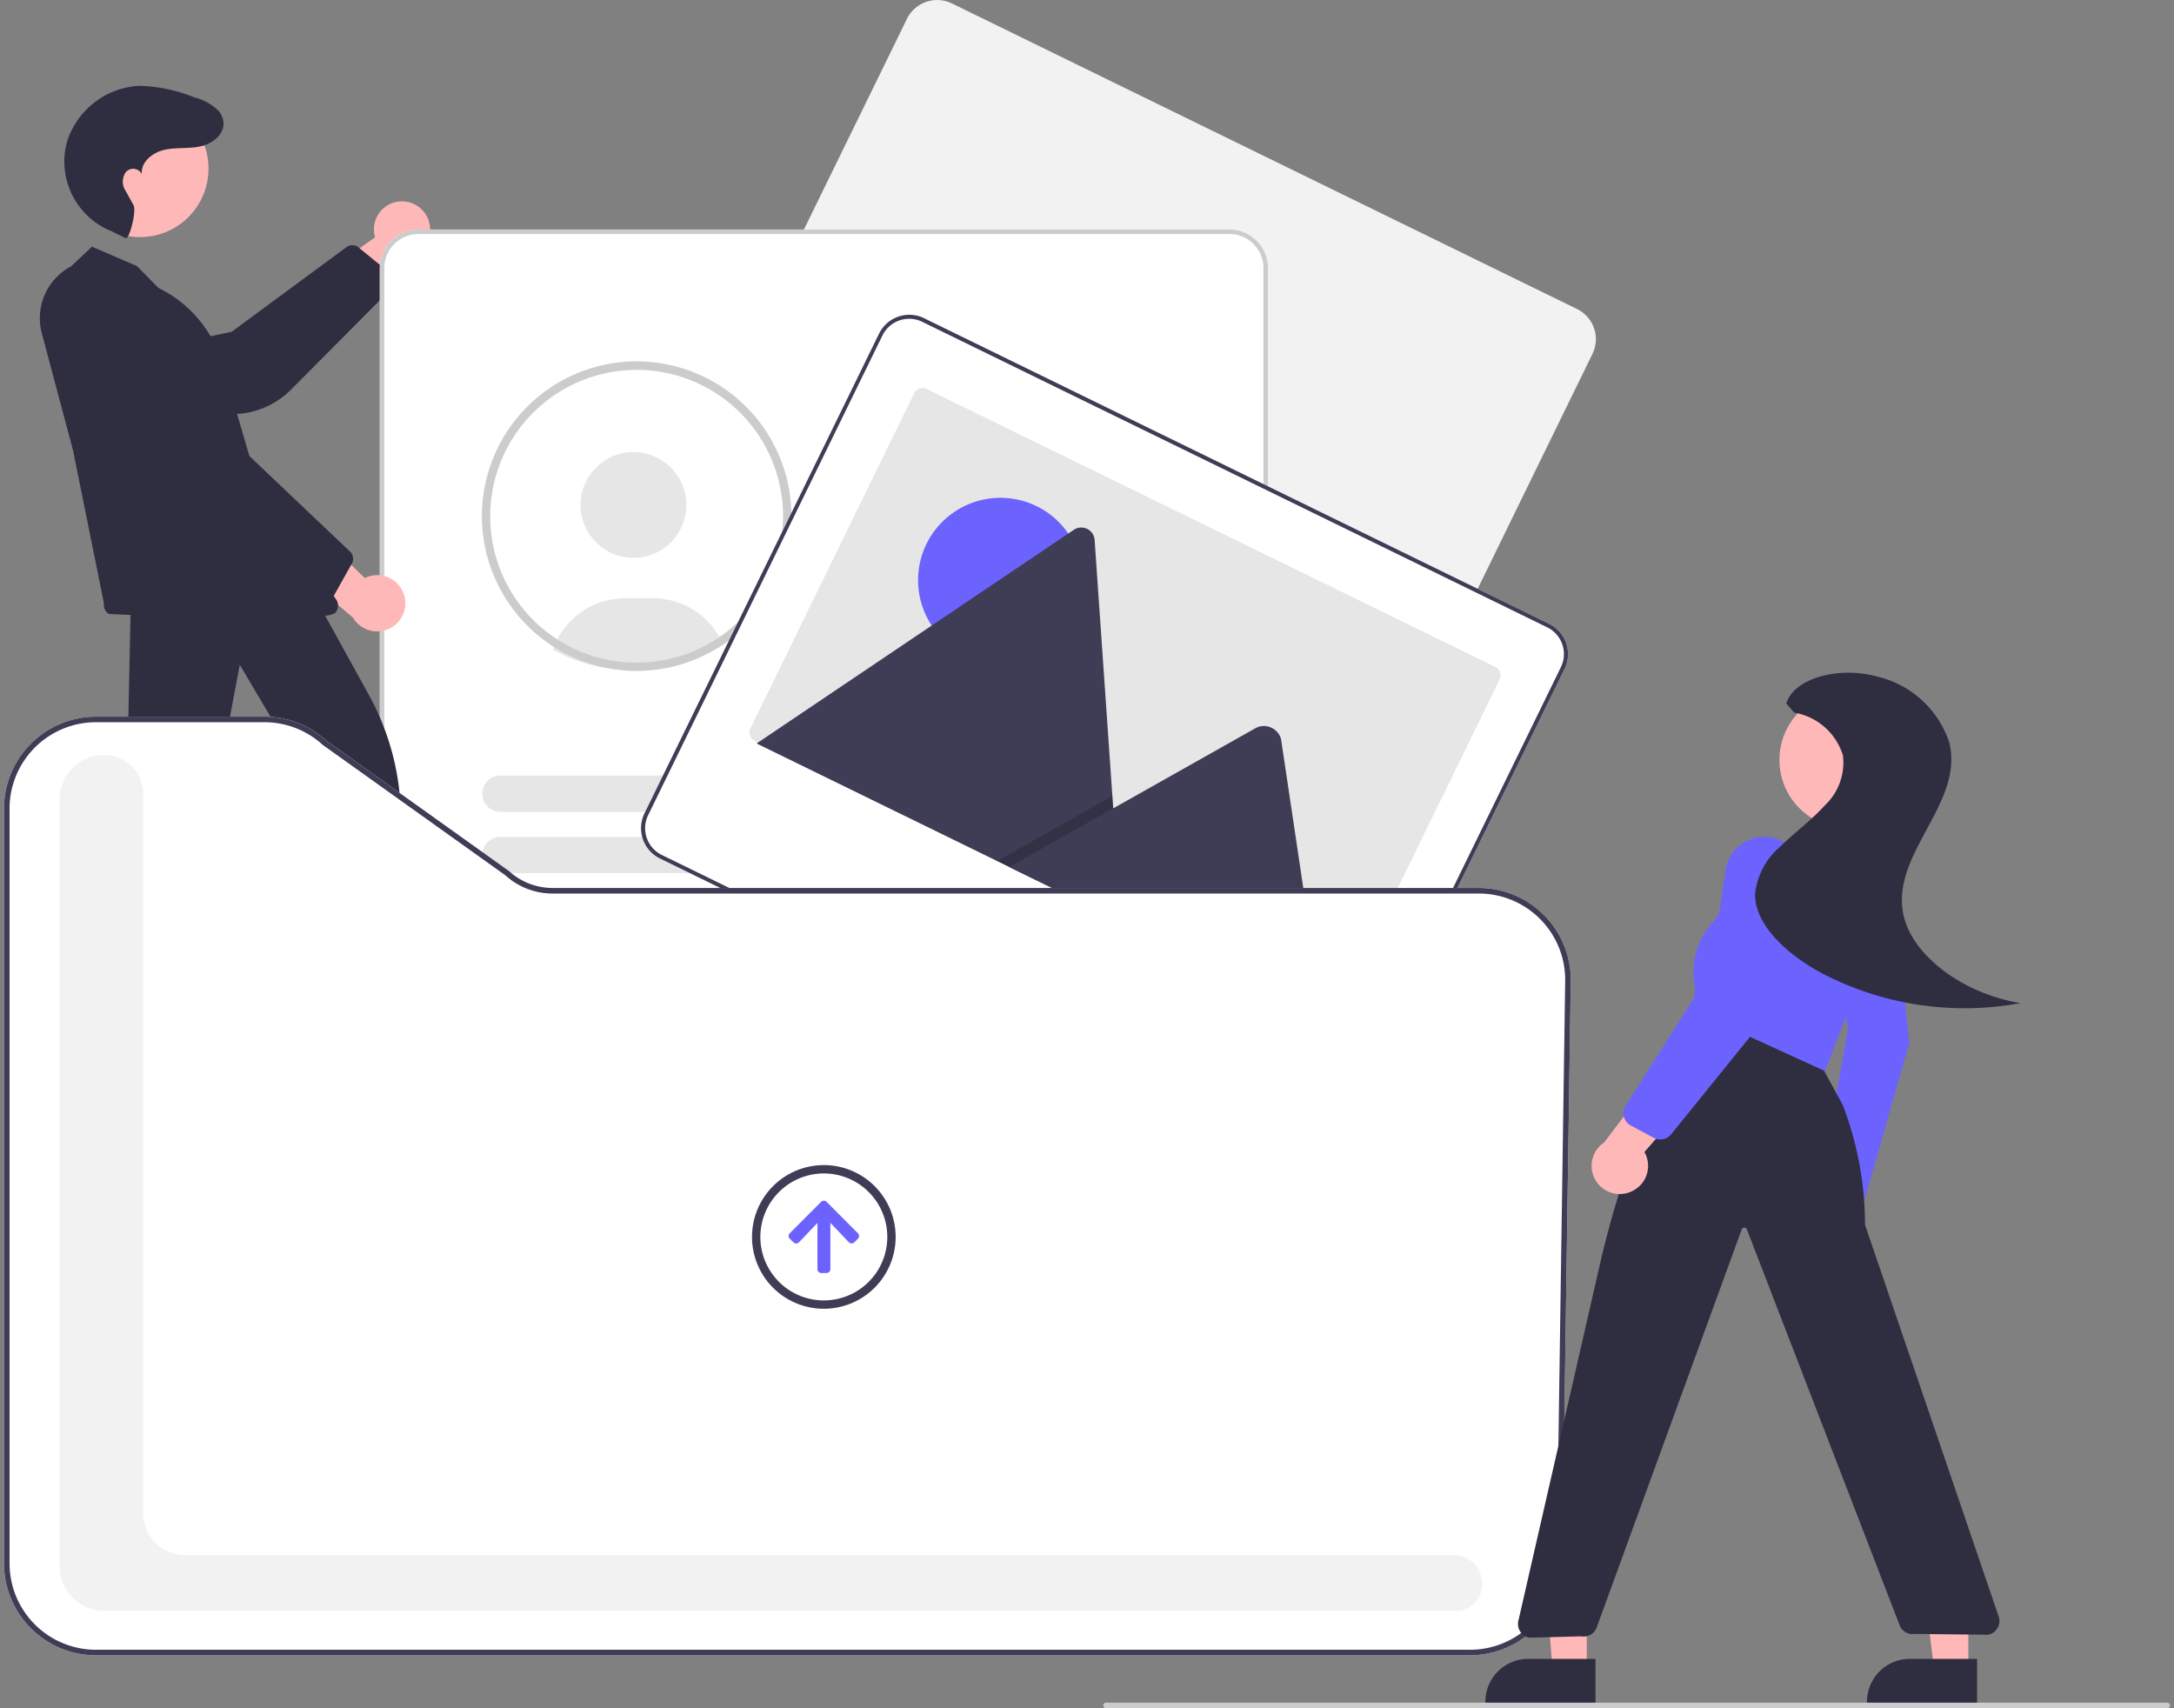 <svg xmlns="http://www.w3.org/2000/svg" xmlns:xlink="http://www.w3.org/1999/xlink" width="112" height="88" viewBox="0 0 112 88"><rect x="0" y="0" width="112" height="88" fill="#808080" stroke="none"/><defs><style>.a{fill:#fff;}.b{clip-path:url(#a);}.c{fill:#ffb8b8;}.d{fill:#2f2e41;}.e{fill:#f2f2f2;}.f{fill:#e6e6e6;}.g{fill:#ccc;}.h{fill:#3f3d56;}.i{fill:#6c63ff;}.j{opacity:0.2;}</style><clipPath id="a"><rect class="a" width="112" height="88" transform="translate(640 464)"/></clipPath></defs><g class="b" transform="translate(-640 -464)"><g transform="translate(640.205 464)"><path class="c" d="M50.644,30.95a1.443,1.443,0,0,0-1.226,1.842l-4.172,2.981,2.487.957,3.58-2.978a1.451,1.451,0,0,0-.669-2.8Z" transform="translate(-30.298 -20.57)"/><path class="d" d="M50.256,35.44l-5.175,5.207a4.29,4.29,0,0,1-2.643,1.238l-6.394.583a1.762,1.762,0,0,1-1.308-.411,1.721,1.721,0,0,1,.76-3.006l6.533-1.391,5.947-4.384a.544.544,0,0,1,.541,0l1.617,1.325a.531.531,0,0,1,.268.558A.519.519,0,0,1,50.256,35.44Z" transform="translate(-30.298 -20.57)"/><path class="e" d="M112.3,38.238a1.741,1.741,0,0,0-.964-1.75l-32.2-15.74a1.736,1.736,0,0,0-2.322.8h0L64.728,46.259a1.739,1.739,0,0,0,.8,2.323l32.2,15.74a1.739,1.739,0,0,0,2.323-.8l12.079-24.714a1.724,1.724,0,0,0,.166-.573Z" transform="translate(-30.298 -20.57)"/><path class="a" d="M93.432,93.09H51.644a1.987,1.987,0,0,1-1.984-1.984V34.377a1.987,1.987,0,0,1,1.984-1.984H93.432a1.987,1.987,0,0,1,1.984,1.984V91.106A1.987,1.987,0,0,1,93.432,93.09Z" transform="translate(-30.298 -20.57)"/><circle class="f" cx="2.726" cy="2.726" r="2.726" transform="translate(29.703 23.286)"/><path class="f" d="M58.573,54.034a7.811,7.811,0,0,0,1.205.555l.074.025a7.858,7.858,0,0,0,2.612.444c.179,0,.351-.006.513-.018a7.769,7.769,0,0,0,1.166-.161c.211-.046.421-.1.624-.163l.144-.044a7.918,7.918,0,0,0,2.3-1.194,3.559,3.559,0,0,0-.184-.308,3.935,3.935,0,0,0-3.3-1.78H62.3A3.948,3.948,0,0,0,58.707,53.7a3.583,3.583,0,0,0-.134.337Z" transform="translate(-30.298 -20.57)"/><path class="d" d="M63.653,54.812a.519.519,0,0,0-.255.09,7.629,7.629,0,0,0,1.144-.159Z" transform="translate(-30.298 -20.57)"/><path class="g" d="M62.893,39.185a7.973,7.973,0,0,0-3.978,14.883,7.84,7.84,0,0,0,1.267.59l.075.026a7.929,7.929,0,0,0,2.636.448c.174,0,.347-.006.518-.019a7.841,7.841,0,0,0,1.175-.162c.217-.047.429-.1.63-.165l.145-.044a7.974,7.974,0,0,0-2.468-15.556ZM67.519,53.13a7.559,7.559,0,0,1-2.289,1.207l-.136.043c-.191.059-.392.11-.6.155a7.351,7.351,0,0,1-1.112.155c-.162.011-.327.017-.491.017a7.539,7.539,0,0,1-2.5-.423l-.07-.024a7.352,7.352,0,0,1-1.257-.591,7.544,7.544,0,1,1,8.449-.538Z" transform="translate(-30.298 -20.57)"/><path class="e" d="M52.327,71.016" transform="translate(-30.298 -20.57)"/><path class="g" d="M93.432,93.09H51.644a1.987,1.987,0,0,1-1.984-1.984V34.377a1.987,1.987,0,0,1,1.984-1.984H93.432a1.987,1.987,0,0,1,1.984,1.984V91.106A1.987,1.987,0,0,1,93.432,93.09ZM51.644,32.627a1.753,1.753,0,0,0-1.751,1.751V91.106a1.753,1.753,0,0,0,1.751,1.751H93.432a1.753,1.753,0,0,0,1.751-1.751V34.377a1.753,1.753,0,0,0-1.751-1.751Z" transform="translate(-30.298 -20.57)"/><path class="f" d="M85.342,47.127H73.518a.935.935,0,1,1,0-1.871H85.342a.935.935,0,0,1,0,1.871Z" transform="translate(-30.298 -20.57)"/><path class="f" d="M89.2,50.284H73.518a.935.935,0,1,1,0-1.871H89.2a.935.935,0,1,1,0,1.871Z" transform="translate(-30.298 -20.57)"/><path class="f" d="M85.325,62.393H55.875a.935.935,0,0,1,0-1.871h29.45a.935.935,0,0,1,0,1.871Z" transform="translate(-30.298 -20.57)"/><path class="f" d="M89.184,65.55H55.875a.935.935,0,0,1,0-1.871H89.184a.935.935,0,0,1,0,1.871Z" transform="translate(-30.298 -20.57)"/><path class="f" d="M85.325,72.806H55.875a.935.935,0,1,1,0-1.871h29.45a.935.935,0,0,1,0,1.871Z" transform="translate(-30.298 -20.57)"/><path class="f" d="M89.184,75.963H55.875a.935.935,0,1,1,0-1.871H89.184a.935.935,0,1,1,0,1.871Z" transform="translate(-30.298 -20.57)"/><path class="f" d="M85.325,83.22H55.875a.935.935,0,1,1,0-1.871h29.45a.935.935,0,1,1,0,1.871Z" transform="translate(-30.298 -20.57)"/><path class="f" d="M89.184,86.377H55.875a.935.935,0,0,1,0-1.871H89.184a.935.935,0,0,1,0,1.871Z" transform="translate(-30.298 -20.57)"/><path class="a" d="M110.864,54.452a1.741,1.741,0,0,0-.964-1.75L77.7,36.962a1.736,1.736,0,0,0-2.322.8h0L63.293,62.473a1.739,1.739,0,0,0,.8,2.323l32.2,15.74a1.739,1.739,0,0,0,2.323-.8L110.7,55.025a1.724,1.724,0,0,0,.166-.573Z" transform="translate(-30.298 -20.57)"/><path class="h" d="M110.864,54.452a1.741,1.741,0,0,0-.964-1.75L77.7,36.962a1.736,1.736,0,0,0-2.322.8h0L63.293,62.473a1.739,1.739,0,0,0,.8,2.323l32.2,15.74a1.739,1.739,0,0,0,2.323-.8L110.7,55.025a1.724,1.724,0,0,0,.166-.573Zm-12.429,25.2a1.534,1.534,0,0,1-2.05.7l-32.2-15.74a1.534,1.534,0,0,1-.7-2.05L75.556,37.849a1.534,1.534,0,0,1,2.05-.7l32.2,15.74a1.534,1.534,0,0,1,.7,2.05Z" transform="translate(-30.298 -20.57)"/><path class="f" d="M107.351,55.576,98.917,72.833a.483.483,0,0,1-.647.222h0L68.976,58.737a.408.408,0,0,1-.06-.035.483.483,0,0,1-.162-.612l8.434-17.257a.483.483,0,0,1,.647-.222h0l29.295,14.318a.483.483,0,0,1,.222.647h0Z" transform="translate(-30.298 -20.57)"/><circle class="i" cx="4.243" cy="4.243" r="4.243" transform="translate(47.092 25.644)"/><path class="h" d="M87.844,68.045l-18.7-9.139a.424.424,0,0,1-.067-.04l16.331-11a.689.689,0,0,1,1.078.527L87.4,61.578l.044.631Z" transform="translate(-30.298 -20.57)"/><path class="j" d="M57.546,47.475l-6.384-3.12,5.359-3.02.386-.218.193-.109.044.631Z"/><path class="h" d="M98.256,73.134l-16.173-7.9,5.359-3.02.386-.218,6.983-3.936a.92.92,0,0,1,1.262.526.821.821,0,0,1,.023.1Z" transform="translate(-30.298 -20.57)"/><path class="c" d="M18.057,54.07h1.759l.837-6.785h-2.6Z"/><path class="d" d="M47.907,74.066h3.465a2.208,2.208,0,0,1,2.208,2.208v.072H47.907Z" transform="translate(-30.298 -20.57)"/><path class="c" d="M4.384,52.95l1.823.356,2.242-6.86-2.69-.526Z"/><path class="d" d="M34.333,72.834l3.589.7h0a2.331,2.331,0,0,1,1.84,2.735l-.015.074L33.871,75.2Z" transform="translate(-30.298 -20.57)"/><path class="c" d="M50.915,51.234a1.443,1.443,0,0,0-2.028-.884L45.22,46.766l-.506,2.616,3.56,3a1.451,1.451,0,0,0,2.641-1.151Z" transform="translate(-30.298 -20.57)"/><circle class="c" cx="3.524" cy="3.524" r="3.524" transform="translate(3.488 5.166)"/><path class="d" d="M36.57,32.839c.187.082.571-1.41.4-1.709-.255-.444-.24-.441-.41-.734a.851.851,0,0,1,.012-.954.5.5,0,0,1,.828.1c-.064-.615.544-1.11,1.147-1.249s1.239-.053,1.845-.176c.7-.144,1.435-.733,1.155-1.507a1.09,1.09,0,0,0-.213-.349,2.687,2.687,0,0,0-1.221-.671,8.089,8.089,0,0,0-2.844-.6,4.132,4.132,0,0,0-3.651,2.67,3.753,3.753,0,0,0-.155.578,3.873,3.873,0,0,0,2.4,4.254Z" transform="translate(-30.298 -20.57)"/><path class="d" d="M35.705,52.2a.539.539,0,0,1-.255-.533l-1.59-7.878-1.612-6.046h0a3.024,3.024,0,0,1,1.514-3.457l1.066-1.008,2.325,1,1.1,1.123a6.317,6.317,0,0,1,3.3,3.912l1.772,6.063,4.092,6.088a.541.541,0,0,1-.053.671C46.8,52.748,35.705,52.2,35.705,52.2Z" transform="translate(-30.298 -20.57)"/><path class="d" d="M46.426,51.64l-6.034-4.181a4.29,4.29,0,0,1-1.683-2.385l-1.7-6.193a1.762,1.762,0,0,1,.175-1.36,1.721,1.721,0,0,1,3.093.22L42.8,43.929l5.359,5.086a.544.544,0,0,1,.091.533l-1.021,1.825a.531.531,0,0,1-.5.362A.519.519,0,0,1,46.426,51.64Z" transform="translate(-30.298 -20.57)"/><path class="d" d="M33.89,72.47a.537.537,0,0,1-.064-.491l2.791-10.148.206-9.943,9.4-.644.046,0,2.83,5.13a13.2,13.2,0,0,1,1.593,5.2l.933,10.221a.533.533,0,0,1-.466.583l-2.833.269a.527.527,0,0,1-.585-.446L46.586,61.81l-4.14-6.994-1.39,7.364L38.178,72.348a.534.534,0,0,1-.5.348H34.324A.522.522,0,0,1,33.89,72.47Z" transform="translate(-30.298 -20.57)"/><path class="a" d="M105.84,105.844H35.033a4.741,4.741,0,0,1-4.735-4.735V62.223a4.741,4.741,0,0,1,4.735-4.735h8.681A4.724,4.724,0,0,1,46.9,58.719l9.415,6.723a3.326,3.326,0,0,0,2.247.871H106.28a4.735,4.735,0,0,1,4.735,4.8l-.44,30.061a4.755,4.755,0,0,1-4.735,4.666Z" transform="translate(-30.298 -20.57)"/><path class="e" d="M105.211,103.548H35.452a2.287,2.287,0,0,1-2.284-2.284V61.742a2.287,2.287,0,0,1,2.284-2.284,2.023,2.023,0,0,1,2.02,2.02V98.538a2.143,2.143,0,0,0,2.141,2.141h65.362a1.453,1.453,0,0,1,1.423,1.089,1.4,1.4,0,0,1-.618,1.6,1.09,1.09,0,0,1-.569.176Z" transform="translate(-30.298 -20.57)"/><path class="i" d="M70.966,84.568l-.184-.184a.2.2,0,0,1-.009-.278l.009-.009,1.611-1.613a.2.2,0,0,1,.278-.009l.009.009L74.292,84.1a.2.2,0,0,1,0,.282l0,0-.184.184a.2.2,0,0,1-.282,0l0,0-.953-1v2.383a.2.2,0,0,1-.2.2h-.267a.2.2,0,0,1-.2-.2h0v-2.38l-.953,1a.2.2,0,0,1-.282,0Z" transform="translate(-30.298 -20.57)"/><path class="h" d="M72.535,81.02a3.27,3.27,0,1,1-3.27,3.27h0a3.273,3.273,0,0,1,3.27-3.27m0-.43a3.7,3.7,0,1,0,3.7,3.7h0A3.7,3.7,0,0,0,72.535,80.589Z" transform="translate(-30.298 -20.57)"/><path class="h" d="M105.84,105.844H35.033a4.741,4.741,0,0,1-4.735-4.735V62.223a4.741,4.741,0,0,1,4.735-4.735h8.681A4.724,4.724,0,0,1,46.9,58.719l9.415,6.723a3.326,3.326,0,0,0,2.247.871H106.28a4.735,4.735,0,0,1,4.735,4.8l-.44,30.061a4.755,4.755,0,0,1-4.735,4.666ZM35.033,57.775a4.453,4.453,0,0,0-4.448,4.448v38.886a4.453,4.453,0,0,0,4.448,4.448H105.84a4.467,4.467,0,0,0,4.448-4.383l.44-30.061A4.448,4.448,0,0,0,106.28,66.6H58.561a3.613,3.613,0,0,1-2.434-.94l-9.415-6.723a4.438,4.438,0,0,0-3-1.162Z" transform="translate(-30.298 -20.57)"/><path class="c" d="M81.543,86.031H79.784l-.55-6.785h2.309Z"/><path class="d" d="M112.289,108.306h-5.672v-.072a2.208,2.208,0,0,1,2.208-2.208h3.464Z" transform="translate(-30.298 -20.57)"/><path class="c" d="M101.2,86.031H99.442L98.6,79.245h2.6Z"/><path class="d" d="M131.948,108.306h-5.672v-.072a2.208,2.208,0,0,1,2.208-2.208h3.464Z" transform="translate(-30.298 -20.57)"/><path class="c" d="M125.715,85.625a1.62,1.62,0,0,0,.042-2.052,1.334,1.334,0,0,0-.154-.157l1.325-4.892-2.208.733-.92,4.533a1.632,1.632,0,0,0,.146,1.786,1.133,1.133,0,0,0,1.769.048Z" transform="translate(-30.298 -20.57)"/><path class="i" d="M125.63,82.616a.561.561,0,0,1-.083-.006l-1.151-.174a.623.623,0,0,1-.432-.3.8.8,0,0,1-.1-.556l1.436-8.018-.974-5.151a2.08,2.08,0,0,1,1.127-2.329,1.539,1.539,0,0,1,1.506.193,2.054,2.054,0,0,1,.807,1.465l.689,6.568-.008.029-2.218,7.784A.642.642,0,0,1,125.63,82.616Z" transform="translate(-30.298 -20.57)"/><circle class="c" cx="3.524" cy="3.524" r="3.524" transform="translate(91.468 35.624)"/><path class="i" d="M123.486,76.1a.714.714,0,0,1-.257-.048l-5.57-2.143a.715.715,0,0,1-.454-.764l.224-1.678a3.8,3.8,0,0,1,.9-3.385l.136-.149,1.648-3.005a1.759,1.759,0,0,1,2.4-.69l2.91,1.626a1.756,1.756,0,0,1,.811.979,5.367,5.367,0,0,1-.082,3.615l-1.993,5.181a.722.722,0,0,1-.67.46Z" transform="translate(-30.298 -20.57)"/><path class="d" d="M108.887,104.935h-.008a.718.718,0,0,1-.563-.869L112.586,85.4a50.318,50.318,0,0,1,2.884-8.63l1.816-4.141,6.776,3.094.968,1.77a17.319,17.319,0,0,1,1.145,6.173l6.886,20.179a.717.717,0,0,1-.561.939l-3.769-.043a.581.581,0,0,1-.108.009.713.713,0,0,1-.663-.45l-7.871-20.4a.144.144,0,0,0-.138-.089.139.139,0,0,0-.13.094l-7.468,20.5a.714.714,0,0,1-.8.461Z" transform="translate(-30.298 -20.57)"/><path class="c" d="M114.04,81.989a1.443,1.443,0,0,0,.77-2.074l3.375-3.86-2.64-.36-2.8,3.721a1.451,1.451,0,0,0,1.3,2.574Z" transform="translate(-30.298 -20.57)"/><path class="i" d="M115.632,79.27a.719.719,0,0,1-.337-.084l-1.188-.634a.718.718,0,0,1-.268-1.018l4.387-6.913.761-5.217a2.014,2.014,0,1,1,3.949.769l-1.571,6.43L116.19,79a.715.715,0,0,1-.559.266Z" transform="translate(-30.298 -20.57)"/><path class="d" d="M122.118,56.811c.408-1.337,2.763-1.933,4.72-1.379a5.144,5.144,0,0,1,3.691,3.431c.725,3.148-3.056,5.7-2.371,8.853.453,2.083,3.076,4.053,6.029,4.529A15.883,15.883,0,0,1,123.941,70.7c-1.879-1.012-3.455-2.54-3.431-4.08a3.728,3.728,0,0,1,1.333-2.47c.726-.713,1.594-1.346,2.26-2.09a3.02,3.02,0,0,0,.933-2.579,3.185,3.185,0,0,0-2.51-2.2Z" transform="translate(-30.298 -20.57)"/><path class="g" d="M141.746,108.57H87.076a.143.143,0,1,1,0-.287h54.669a.143.143,0,1,1,0,.287Z" transform="translate(-30.298 -20.57)"/></g></g></svg>